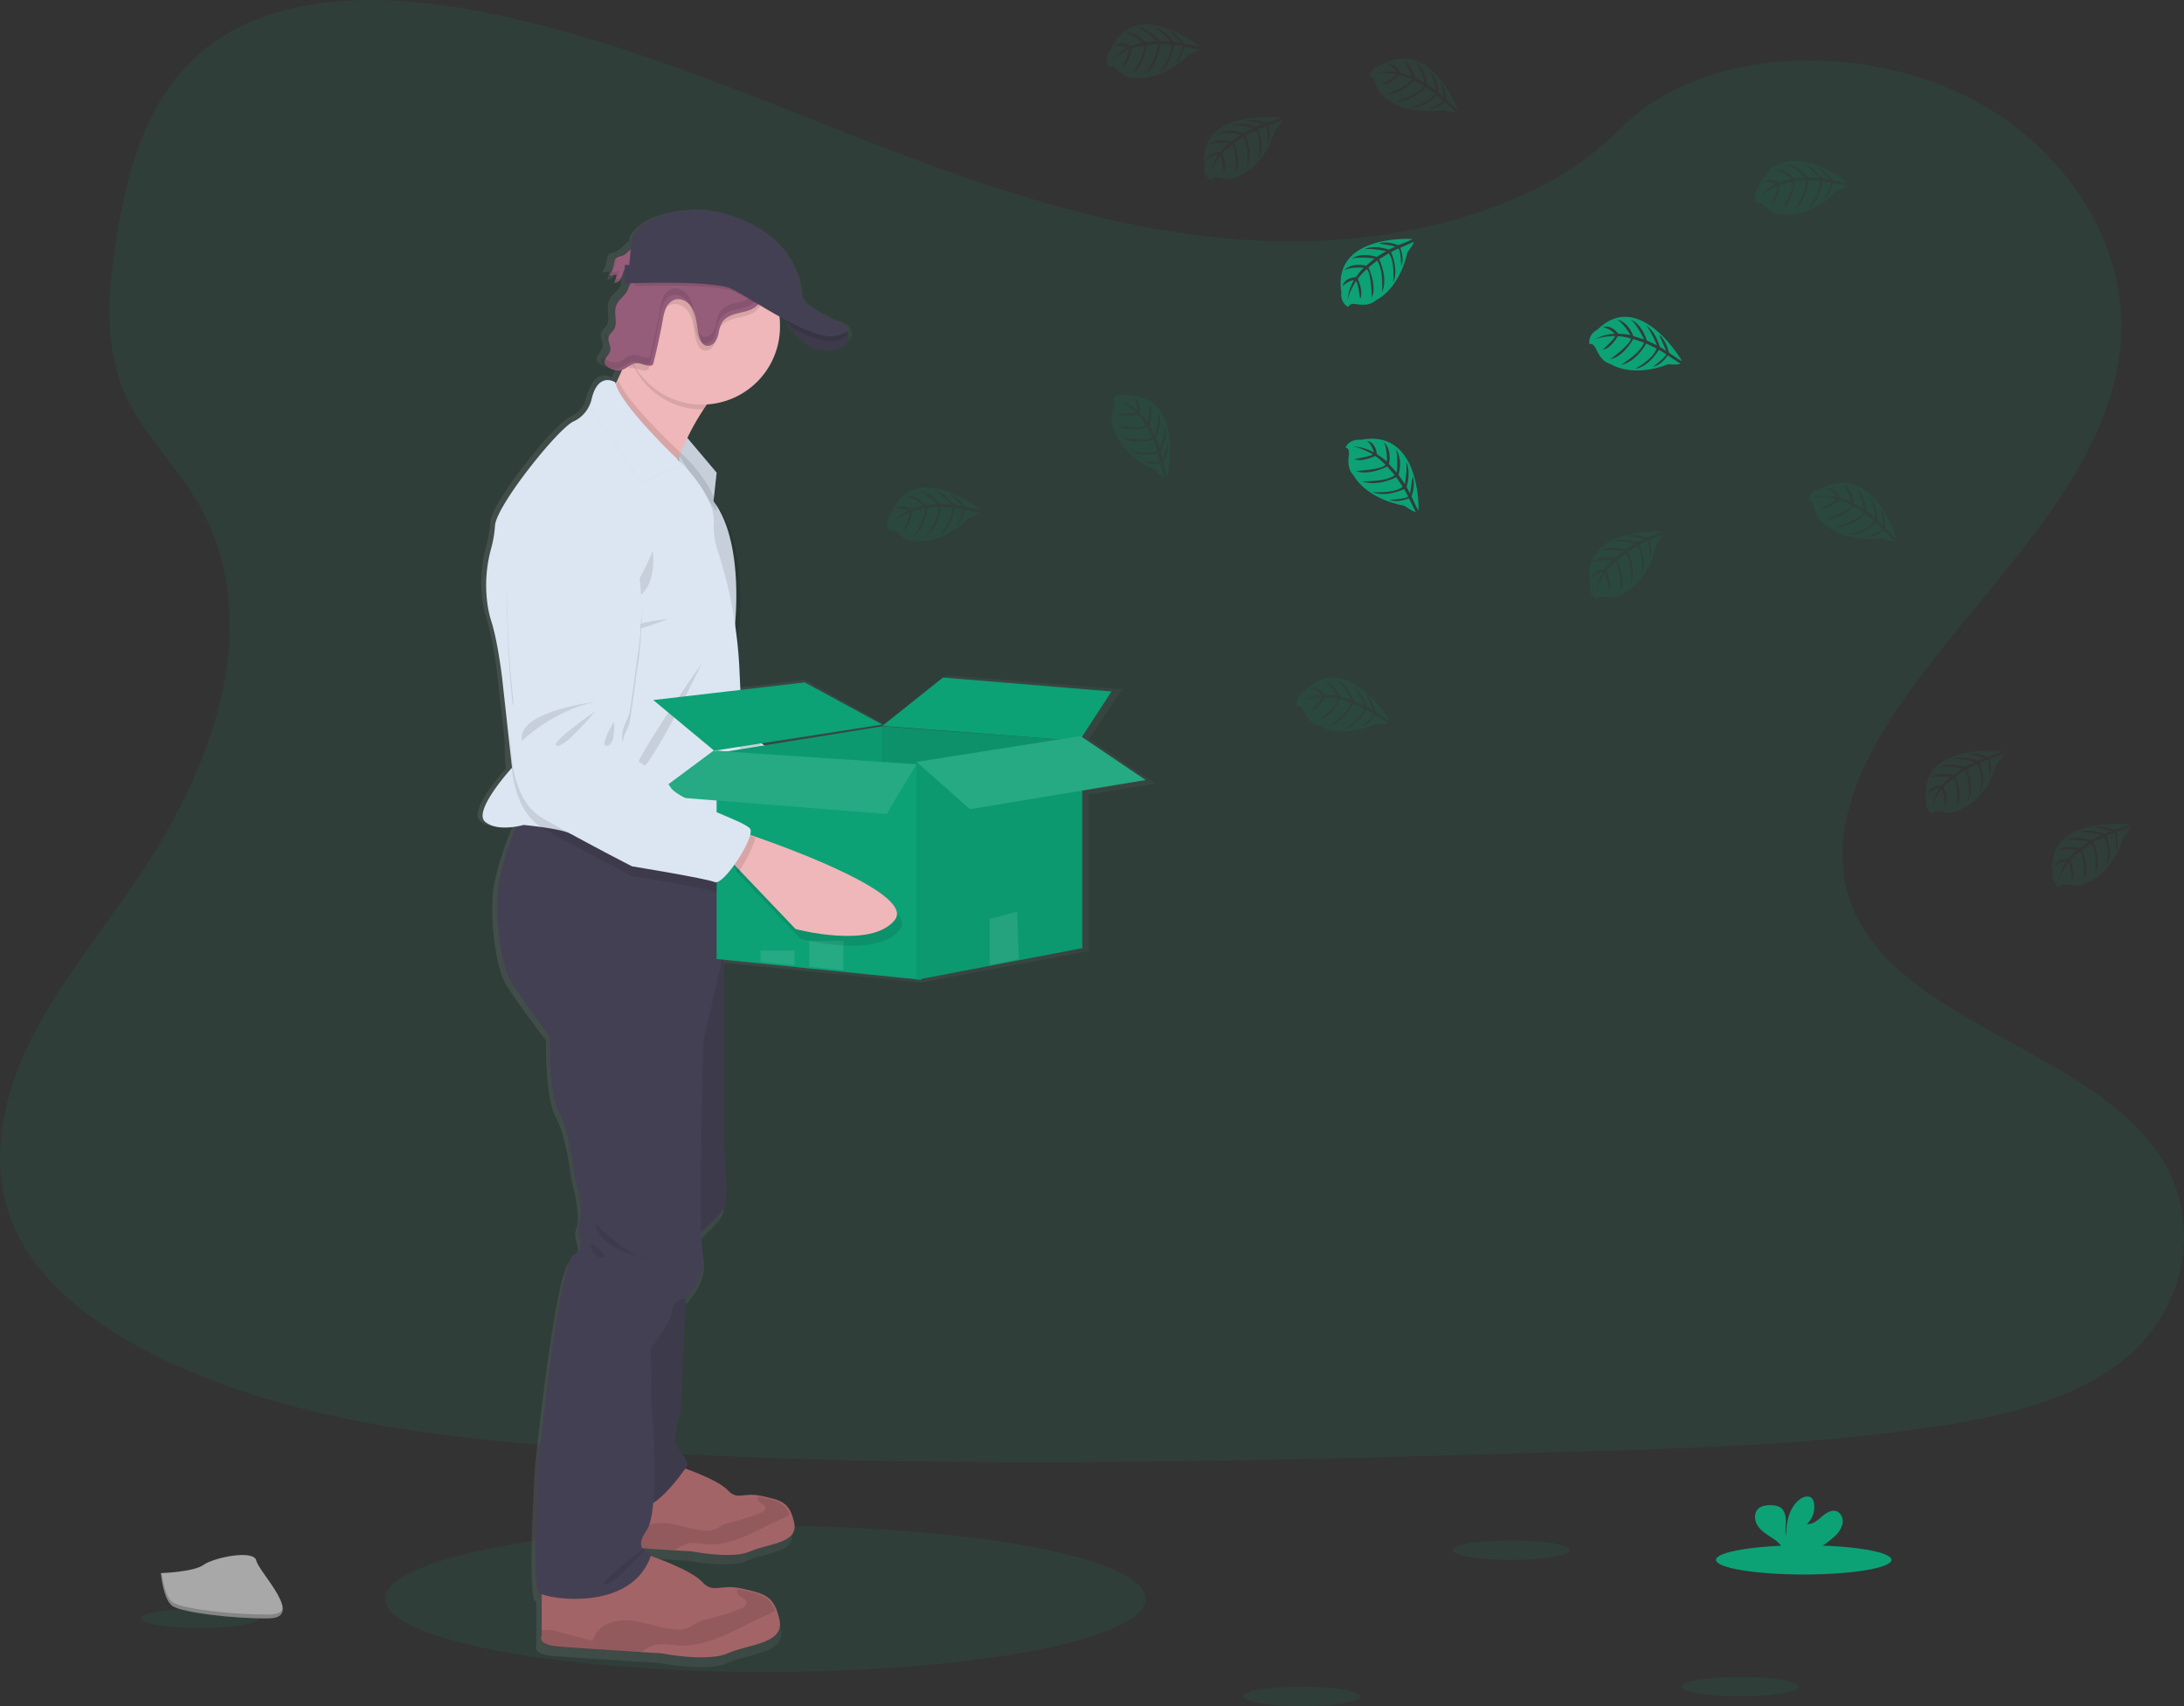 <svg xmlns="http://www.w3.org/2000/svg" width="448" height="350" viewBox="0 0 448 350">
    <rect x="0" y="0" width="448" height="350" fill="#333333" stroke="none"/>
    <defs>
        <linearGradient id="a" x1=".042%" y1="50.012%" y2="50.012%">
            <stop offset="0%" stop-color="gray" stop-opacity=".25"/>
            <stop offset="54%" stop-color="gray" stop-opacity=".12"/>
            <stop offset="100%" stop-color="gray" stop-opacity=".1"/>
        </linearGradient>
    </defs>
    <g fill="none" fill-rule="evenodd">
        <ellipse cx="157" cy="328" fill="#0DA176" opacity=".1" rx="78" ry="15"/>
        <path fill="#0DA176" d="M260.292 49.457c-28.72-.995-56.074-10.274-82.194-20.423-26.12-10.149-51.992-21.39-80.024-26.767-18.03-3.458-38.652-3.951-53.176 5.71C30.914 17.3 26.397 33.35 23.97 48.254c-1.829 11.214-2.903 23.02 2.103 33.52 3.48 7.29 9.647 13.416 13.916 20.4 14.853 24.294 4.354 54.253-11.737 77.975-7.544 11.126-16.308 21.754-22.135 33.586-5.827 11.832-8.52 25.435-3.422 37.538 5.05 11.987 17.09 20.973 30.132 27.3 26.488 12.853 57.69 16.529 88.136 18.615 67.377 4.609 135.109 2.615 202.663.613 25.002-.737 50.11-1.487 74.704-5.354 13.659-2.149 27.757-5.559 37.675-13.79 12.585-10.447 15.705-28.134 7.27-41.232-14.148-21.976-53.253-27.432-63.153-51.012-5.44-12.982.146-27.437 8.059-39.473 16.97-25.826 45.41-48.482 46.906-77.997 1.03-20.272-12.643-40.575-33.784-50.169-22.157-10.056-52.888-8.79-69.228 7.854-16.84 17.12-46.422 23.712-71.783 22.829z" opacity=".1"/>
        <path fill="url(#a)" fill-rule="nonzero" d="M237 160.758l-13.635-9.155 6.878-10.196-36.012-2.86-12.94 9.966-16.2-9.044-13.51 1.619-.16-3.547a99.697 99.697 0 0 0-1.117-11.039c.058-1.108.098-2.38.094-3.764 0-5.83-.793-13.556-4.274-18.708l.802-7.173-6.5-7.647a48.887 48.887 0 0 1 3.562-5.967c.222-.32.445-.63.685-.931 8.436-.607 15.09-7.514 15.09-15.96 0-.39 0-.78-.044-1.166 0-.155-.031-.314-.049-.47.824.444 1.656.887 2.488 1.33.156.222.334.444.53.705l.04.049.25.306.08.093c.089.106.182.208.276.315l.062.07c.236.262.485.528.752.79a.8.8 0 0 1 .09.084l.333.31.094.085c.284.252.587.496.89.727l.098.07.383.262.124.08c.147.089.299.182.445.266l.054.03c.173.094.351.183.53.267l.089.035c.15.065.3.127.445.187l.138.048c.155.054.307.102.467.147l.098.026c.196.049.392.089.592.12h.022c.189.03.38.05.57.058h.13c.17.008.34.008.511 0h.111c.214-.013.426-.038.637-.076a7.043 7.043 0 0 0 2.804-1.002c.217-.144.41-.322.57-.527.89-1.162-.089-2.434-.089-2.434-.347-.825-2.6-1.405-2.6-1.405s-7.122-2.962-7.122-5.32c0-2.359-1.78-14.594-20.16-17.392 0 0-11.957-.67-15.318 5.706l-.07.745c-.989.616-1.808 1.853-2.783 2.216-.421.09-.827.24-1.206.443v-.084a1.144 1.144 0 0 0-.272.35c-.21.415-.335.867-.37 1.33-.1.566-.297 1.11-.582 1.61-.08.142-.17.278-.267.408l-.076.12a3.261 3.261 0 0 0 1.513-.245 7.48 7.48 0 0 1-.445 1.774c.578.018 1.114-.3 1.371-.816v-.035l.058-.08c.112-.206.204-.42.276-.643l-.049.053c.09-.288.17-.58.267-.864.045-.16.119-.31.218-.444a1.08 1.08 0 0 1 .922-.306l-.183 3.844h.08c-.107.28-.238.55-.391.807-.632 1.02-1.78 1.716-2.204 2.833a4.151 4.151 0 0 0-.205 1.675c0 .333.04.67.067 1.002v-.026c.063.886.08 1.729-.4 2.442-.33.488-.86.856-1.042 1.41a1.37 1.37 0 0 0-.067.479c.036.486.138.965.303 1.423a.062.062 0 0 0 0-.027c.11.338.137.697.076 1.047-.2.886-1.282 1.627-1.229 2.473a.95.95 0 0 0 .049.329 1.8 1.8 0 0 0 1.006.886 3.93 3.93 0 0 0 2.261.497c.295-.053.58-.15.846-.288a57.449 57.449 0 0 1-1.113 2.407s-2.75-1.831-4.313 1.902a8.26 8.26 0 0 0-.966 2.5 5.932 5.932 0 0 1-.33 1.028 6.637 6.637 0 0 1-2.973 2.66c-3.187 1.455-16.06 17.445-16.288 21.586a24.067 24.067 0 0 1-.819 4.779 28.327 28.327 0 0 0-.766 11.3c.16 1.222.423 2.427.788 3.604 1.367 4.137 2.28 11.855 2.28 11.855l1.477 13.397c-.054 1.85.026 3.7.24 5.537-1.508 1.716-7.567 8.867-5.252 10.813 1.78 1.534 4.897 1.28 6.646.966-1.473 3.631-3.793 9.944-4.1 14.28-.445 6.414.761 14.913 2.671 18.176 1.91 3.263 8.275 11.633 8.275 11.633s-.298 11.482 1.977 15.653c2.274 4.172 3.191 12.826 3.191 12.826s2.124 7.306 1.06 9.992c-1.064 2.687 1.972 4.921-1.215 6.708-3.188 1.786-7.265 42.053-7.265 42.053s-1.643 26.391 0 27.735c.088.063.182.118.28.164v8.866s-1.14 1.862 3.495 2.239c3.174.252 12.17.824 17.507 1.157l4.135.257s9.794 1.942 14.12 0c4.327-1.942 11.997-1.897 10.857-7.027a14.549 14.549 0 0 0-.605-2.052c-1.25-3.183-3.374-3.547-7.287-4.433a18.43 18.43 0 0 0-.645-.129c-4.123-.714-5.476 1.197-7.786-1.29-2.008-2.15-8.4-4.557-10.577-5.32.054-.16.12-.315.174-.479a3.264 3.264 0 0 1-1.651-.802l5.898.372 3.512.217s8.324 1.654 12.019 0c3.694-1.653 10.193-1.609 9.223-5.967a12.467 12.467 0 0 0-.512-1.746c-1.064-2.705-2.871-3.002-6.196-3.75-.192-.04-.37-.08-.548-.112-3.503-.607-4.652 1.015-6.615-1.095-1.682-1.8-6.993-3.817-8.902-4.504 0-.984-1.336-2.385-2.177-3.79-.988-1.64.837-7.382.837-7.382l1.041-23.82a4.635 4.635 0 0 1 1.247-.354s4.71-4.478 3.645-9.248c-.216-1.442-.33-2.899-.338-4.358 1.55-1.432 3.681-3.546 4.287-4.85.988-2.123 0-12.413 0-12.413v-39.344l7.879.793 7.149.732 2.177.221 7.148.718 16.43 1.654 14.806-2.793 6.406-1.206 13.171-2.482V163L237 160.758zM128.56 54.4l-.918-.097c.303.013.623.07.917.097z"/>
        <path fill="#EFB7B9" d="M205.618 181.114c-4.464 6.365-20.51 2.994-20.51 2.994l-12.434-11.596-1.674-1.57 2.807-5.942s.893.245 2.424.68c8.039 2.327 33.154 10.084 29.387 15.434z"/>
        <path fill="#000" d="M176 165.725c-.526 2.027-1.966 5.063-3.397 7.275L171 171.328l2.688-6.328s.863.26 2.312.725z" opacity=".1"/>
        <path fill="#DCE6F2" d="M133.946 98.186s-11.49 5.047-10.926 17.44a202.42 202.42 0 0 0 2.631 23.821s-2.349 18.65 7.432 23.457a519.681 519.681 0 0 0 18.832 8.76s15.302 1.63 17.204 2.304c1.901.674 7.843-9.624 6.747-11.228-1.096-1.604-15.14-4.967-16.93-7.643-1.79-2.676-5.93-4.329-5.93-4.329s-4.272-2.561-4.563-4.874c-.29-2.313.837-4.037 1.123-5.051.287-1.015 1.011-10.812 1.011-10.812s4.824-34.871-16.63-31.845z"/>
        <path fill="#000" d="M141 140s-16.487 2.59-14.891 8c0 0 5.985-5.84 14.891-8zM141 142s-8.437 7.598-6.786 7.987c1.65.39 6.786-7.987 6.786-7.987zM145.866 144s-3.19 5.344-1.229 4.982c1.96-.362 1.23-4.982 1.23-4.982z" opacity=".1"/>
        <path fill="#000" d="M177.346 165.799l-.951-.27c.271-.884.347-1.6.124-1.932-1.089-1.6-15.031-4.952-16.805-7.626-1.773-2.675-5.889-4.32-5.889-4.32s-4.244-2.555-4.533-4.863c-.29-2.308.83-4.028 1.115-5.04.285-1.013 1.005-10.792 1.005-10.792s4.778-34.79-16.534-31.77c0 0-11.414 5.04-10.858 17.406a202.27 202.27 0 0 0 2.618 23.768s-2.334 18.608 7.382 23.405a515.152 515.152 0 0 0 18.707 8.74s15.197 1.623 17.09 2.3c.716.256 2.009-1.066 3.276-2.883l.72.667 12.382 11.522s15.979 3.355 20.423-2.971c3.756-5.323-21.25-13.034-29.272-15.341z" opacity=".1"/>
        <path fill="#965D7B" d="M127.65 52.481c-.431.083-.844.24-1.22.462-.44.358-.44.97-.55 1.506-.129.744-.43 1.45-.88 2.062.5.036 1.003-.045 1.466-.237a7.276 7.276 0 0 1-.44 1.726 1.43 1.43 0 0 0 1.32-.79c.233-.486.417-.993.55-1.514.042-.156.113-.303.212-.432.404-.47 1.157-.259 1.782-.198a2.948 2.948 0 0 0 2.676-1.26c.665-.988.705-3.516-.88-3.784-1.655-.267-2.685 1.968-4.036 2.46z"/>
        <g fill="#000" opacity=".1">
            <path d="M126.377 53.712c.038-.204.063-.416.11-.62-.4.346-.422.933-.527 1.454-.053.3-.136.595-.248.879a4.745 4.745 0 0 0 .665-1.712zM126.512 57.154a6.87 6.87 0 0 0 .42-1.667 3.043 3.043 0 0 1-1.334.23 4.808 4.808 0 0 1-.484.833c.477.037.956-.04 1.398-.225a6.87 6.87 0 0 1-.421 1.667 1.37 1.37 0 0 0 1.263-.763c.105-.19.19-.389.252-.596a1.268 1.268 0 0 1-1.094.521zM130.208 54.32c-.597-.058-1.322-.262-1.71.192-.091.126-.16.267-.201.417-.038.108-.072.221-.101.333.4-.312 1.048-.145 1.591-.091a2.823 2.823 0 0 0 2.56-1.217c.128-.202.223-.423.282-.654a2.818 2.818 0 0 1-2.42 1.02z"/>
        </g>
        <path fill="#DCE6F2" d="M140.279 89L147 96.963l-.877 8.037L138 92.474z"/>
        <path fill="#000" d="M147 96.963l-.825 7.56-.053.477-7.333-11.306-.789-1.22.23-.352L140.274 89l.455.538z" opacity=".1"/>
        <path fill="#EFB7B9" d="M150.839 78.03c-2.274.66-4.447 2.928-6.337 5.682a48.651 48.651 0 0 0-3.42 5.954 75.49 75.49 0 0 0-1.622 3.522l-.317.75c-.767 1.834-1.194 3.062-1.194 3.062s-17.408-13.257-14.654-14.15c.926-.299 2.142-2.307 3.345-4.838l.15-.322c.763-1.624 1.512-3.437 2.177-5.142A154.542 154.542 0 0 0 131.338 66s26.442 10.02 19.5 12.03z"/>
        <path fill="#444053" d="M161 66s4.004 6.846 9.383 5.913c5.379-.934 3.166-3.677 3.166-3.677L161 66z"/>
        <path fill="#A36468" d="M153.847 318.273c-3.613 1.636-11.782 0-11.782 0l-3.443-.213c-4.472-.284-11.957-.763-14.604-.976-3.863-.315-2.915-1.885-2.915-1.885v-9.488L139.847 301s7.41 2.515 9.44 4.71c1.927 2.094 3.053.484 6.492 1.087.17.031.349.067.537.111 3.264.741 5.035 1.034 6.08 3.717.211.564.38 1.142.506 1.73.966 4.32-5.446 4.29-9.055 5.918z"/>
        <path fill="#000" d="M162 310.739c-.665.407-1.365.757-2.09 1.048-2.436 1.088-4.752 2.413-7.215 3.44-2.462 1.027-5.115 1.76-7.78 1.564-1.396-.1-2.822-.433-4.155-.043-.824.311-1.6.733-2.307 1.252-4.429-.277-11.842-.745-14.464-.953-3.826-.308-2.887-1.841-2.887-1.841v-1.084c.137 0 .292-.039.47-.052a8.533 8.533 0 0 1 2.7.395c1.923.511 3.836 1.014 5.758 1.516a4.467 4.467 0 0 1 2.214-2.764 7.188 7.188 0 0 1 3.57-.801c2.98.039 5.801 1.42 8.777 1.56a4.931 4.931 0 0 0 2.431-.4c.408-.199.767-.489 1.165-.71a8.633 8.633 0 0 1 2.006-.663 44.885 44.885 0 0 0 5.735-1.81c.532-.204 1.152-.573 1.081-1.127-.093-.737-1.275-.823-1.585-1.5a.85.85 0 0 1 .035-.766c.168.03.345.065.531.108 3.22.724 4.974 1.01 6.01 3.63z" opacity=".1"/>
        <path fill="#A36468" d="M149.316 339.152c-4.212 1.908-13.744 0-13.744 0l-4.012-.233c-5.197-.33-13.949-.88-17.039-1.139-4.509-.37-3.4-2.199-3.4-2.199v-11.085L132.99 319s8.646 2.933 11.014 5.496c2.248 2.44 3.547.563 7.577 1.267.2.035.408.079.625.127 3.809.88 5.875 1.21 7.094 4.34.247.657.444 1.332.59 2.018 1.1 5.04-6.363 5-10.575 6.904z"/>
        <path fill="#000" d="M159 330.4c-.779.48-1.597.895-2.446 1.24-2.851 1.284-5.566 2.851-8.448 4.065-2.882 1.215-5.989 2.076-9.113 1.85-1.63-.117-3.3-.522-4.848-.052-.969.373-1.88.876-2.71 1.497-5.165-.326-13.864-.87-16.935-1.127-4.482-.366-3.38-2.176-3.38-2.176v-1.28c.182-.03.366-.05.55-.06a9.78 9.78 0 0 1 3.165.465l6.738 1.793a5.278 5.278 0 0 1 2.613-3.268 8.308 8.308 0 0 1 4.182-.95c3.49.049 6.791 1.68 10.277 1.846a5.753 5.753 0 0 0 2.838-.466c.48-.239.881-.583 1.366-.84a9.668 9.668 0 0 1 2.349-.783 53.219 53.219 0 0 0 6.68-2.141c.622-.244 1.349-.68 1.265-1.332-.11-.87-1.494-.975-1.86-1.776a1.037 1.037 0 0 1 .045-.905c.198.035.405.078.621.126 3.786.836 5.84 1.175 7.051 4.274z" opacity=".1"/>
        <path fill="#444053" d="M140.871 262l-1.211 27.468s-1.816 5.609-.83 7.213c.984 1.605 2.645 3.205 2.041 4.154-.603.948-7.864 11.205-10.21 7.27C128.314 304.17 126 287.12 126 287.12l2.165-21.059L140.87 262zM145.056 193l3.49 4.379v38.083s1.021 10.152 0 12.248c-1.02 2.097-6.195 6.29-6.195 6.29L138 233.034l.94-22.18L145.057 193z"/>
        <path fill="#000" d="M140.871 262l-1.211 27.468s-1.816 5.609-.83 7.213c.984 1.605 2.645 3.205 2.041 4.154-.603.948-7.864 11.205-10.21 7.27C128.314 304.17 126 287.12 126 287.12l2.165-21.059L140.87 262zM145.056 193l3.49 4.379v38.083s1.021 10.152 0 12.248c-1.02 2.097-6.195 6.29-6.195 6.29L138 233.034l.94-22.18L145.057 193z" opacity=".1"/>
        <path fill="#444053" d="M148 176.657v20.723l-3.7 16.132s-1.187 38.928-.151 43.662c1.035 4.733-3.554 9.178-3.554 9.178s-2.666.298-2.666 2.367-4.442 7.992-4.442 7.992l.147 11.545s1.928 21.612-1.035 25.755c-2.964 4.142 1.035 4.737 1.035 4.737-3.7 12.136-21.47 9.325-23.074 7.993-1.603-1.332 0-27.53 0-27.53s3.972-39.963 7.081-41.74c3.11-1.776.151-3.996 1.186-6.66s-1.035-9.915-1.035-9.915-.888-8.588-3.11-12.731c-2.22-4.143-1.927-15.541-1.927-15.541s-6.22-8.29-8.068-11.545c-1.848-3.255-3.038-11.692-2.594-18.06.302-4.302 2.563-10.567 3.998-14.173a87.435 87.435 0 0 1 1.186-2.846l.422.111 24.264 6.35L148 176.657z"/>
        <path fill="#000" d="M150.84 78.235c-2.27.67-4.439 2.971-6.326 5.765h-.493c-5.631.004-10.835-3.093-13.64-8.12A16.172 16.172 0 0 1 129 72.644 158.45 158.45 0 0 0 131.367 66s26.404 10.198 19.474 12.235z" opacity=".1"/>
        <path fill="#EFB7B9" d="M160 66.993a15.981 15.981 0 0 1-10.463 15.019 16.012 16.012 0 0 1-17.722-4.637 15.965 15.965 0 0 1-1.747-18.214 15.614 15.614 0 0 1 1.692-2.44 16.186 16.186 0 0 1 3.678-3.228 16.017 16.017 0 0 1 15.772-.789 15.98 15.98 0 0 1 8.768 13.118c.009.393.022.782.022 1.17z"/>
        <path fill="#000" d="M147 104.524l-.054.476-7.477-11.243a56.245 56.245 0 0 0-1.218 2.967s-17.76-12.86-14.95-13.725c.945-.29 2.186-2.236 3.413-4.688l.153-.311c1.304 3.736 8.88 11.204 12.031 14.196.364.346.666.632.9.84l.48.431.252.243c1.147 1.137 5.984 6.153 6.47 10.814z" opacity=".1"/>
        <path fill="#DCE6F2" d="M152 144.417l-.819 25.96-.144 4.623s-9.702-.886-18.755-1.862c-7.29-.784-14.16-1.63-15.218-2.127-1.35-.625-4.244-1.108-6.525-1.414-1.764-.235-3.15-.359-3.15-.359s-.517.15-1.314.293c-1.737.31-4.788.563-6.565-.958-2.272-1.946 3.699-9.015 5.188-10.713l.329-.367-.563-5.12-1.462-13.274s-.9-7.646-2.25-11.746a21.384 21.384 0 0 1-.779-3.568 28.164 28.164 0 0 1 .756-11.195c.428-1.55.7-3.137.81-4.739.225-4.1 12.937-19.945 16.087-21.385a6.629 6.629 0 0 0 3.222-3.165c.22-.438.384-.9.49-1.378 1.35-5.762 4.766-3.475 4.766-3.475.823 4.507 13.571 16.44 13.571 16.44l.252.247c1.265 1.277 6.898 7.27 6.498 12.384-.08 1.904.208 3.805.85 5.602a93.458 93.458 0 0 1 4.433 24.821l.292 6.475z"/>
        <path fill="#000" d="M133.902 113s-3.146 7.894-5.505 9.171c-2.36 1.277 6.629 2.693 5.505-9.171zM137 127s-7 .705-7 1.763c0 1.057 7-1.763 7-1.763zM144 136s-10.662 22.31-13.642 22.986C127.378 159.662 144 136 144 136zM140 95.266L131.39 99 121 83.342c.218-.442.382-.908.488-1.39 1.343-5.805 4.741-3.5 4.741-3.5.82 4.541 13.502 16.564 13.502 16.564l.269.25z" opacity=".1"/>
        <path fill="#DCE6F2" d="M140 95.266L131.39 99 121 83.342c.218-.442.382-.908.488-1.39 1.343-5.805 4.741-3.5 4.741-3.5.82 4.541 13.502 16.564 13.502 16.564l.269.25z"/>
        <path fill="#000" d="M150.858 174.93s-9.599-.89-18.556-1.87l16.071 4.205v4.895c-.703.636-1.313.965-1.71.796-1.851-.779-16.965-3.226-16.965-3.226s-8.78-4.45-18.253-9.788a7.315 7.315 0 0 1-.668-.419 10.521 10.521 0 0 1-2.805-2.807c-1.75-2.532-2.604-5.784-2.974-8.974a38.785 38.785 0 0 1-.231-5.509 45.14 45.14 0 0 1 .57-6.224A204.589 204.589 0 0 1 104 121.982c.111-12.458 11.798-16.907 11.798-16.907 21.48-1.891 14.82 32.814 14.82 32.814s-1.242 9.788-1.58 10.79c-.339 1-1.554 2.669-1.39 5.005.165 2.336 4.27 5.13 4.27 5.13s4.007 1.877 5.658 4.658c1.202 2.051 9.011 4.832 13.423 6.817l-.142 4.64zM158 57.992a4.8 4.8 0 0 1-.456 2.095 12.762 12.762 0 0 1-.812 1.561 7.25 7.25 0 0 1-1.997 2.385c-1.054.723-2.385.925-3.648 1.219-1.263.293-2.577.762-3.297 1.797a6.126 6.126 0 0 0-.77 2.148 4.529 4.529 0 0 1-.913 2.078 1.84 1.84 0 0 1-2.134.491 2.087 2.087 0 0 1-.825-1.021c-.52-1.127-.652-2.377-.862-3.59-.21-1.215-.506-2.465-1.282-3.442-.775-.978-2.147-1.622-3.365-1.24a3.188 3.188 0 0 0-1.824 1.7 9.456 9.456 0 0 0-.689 2.42 133.654 133.654 0 0 1-2.001 8.873.8.8 0 0 1-.15.333.67.67 0 0 1-.457.184c-1.021.132-2.002-.557-3.032-.482a1.807 1.807 0 0 0-.315.048c-3.413-5.702-2.755-12.848 1.646-17.886l.082-.022a4.947 4.947 0 0 0 1.824-1.105 18.737 18.737 0 0 0 1.824-2.03l.365-.438a20.478 20.478 0 0 1 3.557-3.248c.359-.283.77-.497 1.213-.631.379-.071.767-.083 1.15-.036 1.574.182 3.162.24 4.746.171a31.642 31.642 0 0 1 3.333-.324c2.887.079 5.35 2.039 7.173 4.187.98 1.1 1.856 2.367 1.916 3.805z" opacity=".1"/>
        <path fill="#965D7B" d="M128.536 59.903c-.611 1-1.715 1.681-2.128 2.78-.607 1.593.418 3.578-.523 5-.312.48-.827.835-1.002 1.384-.3.926.518 1.914.307 2.867-.21.953-1.468 1.756-1.134 2.687.198.406.544.72.967.878a3.784 3.784 0 0 0 2.198.488c1.2-.198 2.093-1.375 3.31-1.462.99-.07 1.934.614 2.92.487a.66.66 0 0 0 .439-.189.76.76 0 0 0 .145-.334 143.668 143.668 0 0 0 1.934-8.887 9.564 9.564 0 0 1 .66-2.424 3.15 3.15 0 0 1 1.758-1.703c1.173-.378 2.492.263 3.244 1.242.752.98 1.037 2.23 1.24 3.447.202 1.216.33 2.468.826 3.596a2.1 2.1 0 0 0 .8 1.028c.66.382 1.547.079 2.053-.492.463-.61.765-1.328.88-2.086a6.266 6.266 0 0 1 .742-2.147c.695-1.036 1.965-1.506 3.178-1.8 1.213-.294 2.493-.5 3.517-1.225a7.229 7.229 0 0 0 1.925-2.384c.65-1.133 1.258-2.363 1.205-3.667-.057-1.423-.901-2.692-1.803-3.798-1.758-2.152-4.136-4.114-6.919-4.189-1.076.045-2.15.153-3.213.325-1.528.069-3.058.01-4.576-.176a3.6 3.6 0 0 0-1.108.04c-.427.13-.823.345-1.165.632a20.049 20.049 0 0 0-3.433 3.25 25.172 25.172 0 0 1-2.119 2.458 4.77 4.77 0 0 1-1.758 1.111c-.44.123-.88.035-1.297.171-1.297.409-1.468 2.1-2.07 3.092z"/>
        <path fill="#000" d="M170.385 71.912c-3.513.61-6.425-2.076-8.037-4.036A16.268 16.268 0 0 1 161 66l12.06 2.15.487.088s2.218 2.744-3.162 3.674z" opacity=".1"/>
        <g fill="#000" opacity=".1">
            <path d="M124.546 70.13a3.908 3.908 0 0 0-.257-1.754c0 .046-.04.091-.053.137-.19.612.067 1.246.23 1.88a1.4 1.4 0 0 0 .08-.264zM125.6 62.656c-.045.631-.033 1.265.036 1.894a10.48 10.48 0 0 0-.035-1.894zM156.37 58.387a7.45 7.45 0 0 1-1.94 2.484c-1.024.753-2.314.963-3.545 1.269-1.232.306-2.503.794-3.203 1.872a6.713 6.713 0 0 0-.75 2.237 4.858 4.858 0 0 1-.885 2.168c-.51.594-1.405.913-2.07.511a2.174 2.174 0 0 1-.805-1.068c-.501-1.173-.634-2.47-.833-3.739-.2-1.269-.497-2.565-1.25-3.583-.753-1.018-2.086-1.69-3.27-1.292-.799.318-1.438.958-1.772 1.771a10.191 10.191 0 0 0-.664 2.52 149.014 149.014 0 0 1-1.95 9.24.802.802 0 0 1-.146.347.655.655 0 0 1-.443.196c-.992.133-1.945-.58-2.941-.507-1.228.092-2.127 1.315-3.337 1.516a3.654 3.654 0 0 1-2.215-.507 2.373 2.373 0 0 1-.81-.593c-.21.31-.27.702-.164 1.064.195.425.545.753.974.913.67.4 1.444.578 2.215.506 1.21-.2 2.11-1.424 3.337-1.515.996-.073 1.949.639 2.941.506a.655.655 0 0 0 .443-.196.802.802 0 0 0 .147-.347 148.639 148.639 0 0 0 1.949-9.24c.113-.866.336-1.714.664-2.52a3.209 3.209 0 0 1 1.773-1.771c1.183-.397 2.512.274 3.27 1.292.757 1.018 1.045 2.319 1.249 3.584.203 1.264.332 2.565.833 3.738.152.436.434.81.806 1.069.664.397 1.56.082 2.069-.512.466-.635.77-1.38.886-2.168.116-.786.37-1.544.749-2.237.7-1.077 1.98-1.561 3.203-1.872 1.223-.31 2.512-.516 3.544-1.269a7.45 7.45 0 0 0 1.94-2.483c.656-1.174 1.268-2.452 1.215-3.808a5.047 5.047 0 0 0-.054-.52 9.127 9.127 0 0 1-1.16 2.944z"/>
        </g>
        <path fill="#000" d="M158.002 58.732A14.265 14.265 0 0 1 160 65c-4-2.11-7.764-4.428-9.663-5.234-3.31-1.405-15.685-1.194-20.337-1.063a14.757 14.757 0 0 1 1.697-2.305 15.989 15.989 0 0 1 3.705-3.047c3.727-2.224 8.262-2.907 12.541-1.89 4.28 1.016 7.925 3.642 10.081 7.263l-.022.008zM171.822 69.81c-2.18.712-5.74-.664-9.43-2.636A18.964 18.964 0 0 1 161 65l12.45 2.491c.825.597 1.033 1.448-1.628 2.319z" opacity=".1"/>
        <path fill="#444053" d="M144.634 43.02s-11.731-.673-15.03 5.722l-.531 5.667-.894-.099-.179 3.855s17.93-.785 22.01 1.064c4.081 1.848 16.76 11.164 21.842 9.593 5.081-1.57-.447-3.028-.447-3.028s-6.994-2.976-6.994-5.309-1.734-14.66-19.777-17.465z"/>
        <path fill="#000" d="M122 251s7.677 7.549 11 6.968c0 0-9.396-.813-11-6.968zM121 255s.694 3.301 2.545 2.978C125.396 257.654 121 255 121 255zM133 317s-10.582 7.786-8.797 7.996C125.987 325.206 133 317 133 317z" opacity=".1"/>
        <path fill="#0DA176" d="M147 154.5l34-5.5v32l-32.304-1.681z"/>
        <path fill="#000" d="M147 154.5l34-5.5v32l-32.304-1.681z" opacity=".05"/>
        <path fill="#0DA176" d="M181 149l41 3.033-2.269 27.848L181 181z"/>
        <path fill="#000" d="M181 149l41 3.033-2.269 27.848L181 181z" opacity=".1"/>
        <path fill="#0DA176" d="M193.42 139L181 148.92l40.398 3.08L228 141.849zM134 143.609L165.064 140 181 148.642 146.494 154zM189 156.836V201l-16.137-1.64-7.02-.708-2.138-.222-7.015-.713-9.69-.984V154l34.444 2.322z"/>
        <path fill="#0DA176" d="M222 151v43.513l-13.026 2.485-6.335 1.209L188 201v-44.619z"/>
        <path fill="#000" d="M222 151v43.513l-13.026 2.485-6.335 1.209L188 201v-44.619z" opacity=".05"/>
        <path fill="#0DA176" d="M134 163.19l12.365-9.19L188 156.803 181.87 167z"/>
        <path fill="#FFF" d="M134 163.19l12.365-9.19L188 156.803 181.87 167z" opacity=".1"/>
        <path fill="#0DA176" d="M221.652 151L188 156.3l10.953 9.7L235 160.021z"/>
        <path fill="#FFF" d="M221.652 151L188 156.3l10.953 9.7L235 160.021zM209 196.767L203 198v-9.484l5.62-1.516zM173 193v6l-7-.699V193zM163 195v3l-7-.66V195z" opacity=".1"/>
        <path fill="#000" d="M184.562 190.704c-4.734 6.085-20.368 1.88-20.368 1.88l-11.617-12.18-1.577-1.65 3.083-5.754s.88.292 2.351.806c7.787 2.735 32.114 11.777 28.128 16.898z" opacity=".1"/>
        <path fill="#EFB7B9" d="M183.562 188.704c-4.734 6.085-20.368 1.88-20.368 1.88l-11.617-12.18-1.577-1.65 3.083-5.754s.88.292 2.351.806c7.787 2.735 32.114 11.777 28.128 16.898z"/>
        <path fill="#000" d="M155 171.87c-.592 2.009-2.095 4.983-3.55 7.13l-1.45-1.784 2.836-6.216s.815.316 2.164.87z" opacity=".1"/>
        <path fill="#DCE6F2" d="M115.777 103.076s-11.665 4.45-11.776 16.911c-.026 8.03.419 16.055 1.333 24.032 0 0-3.333 18.58 6.11 23.92 9.443 5.341 18.22 9.791 18.22 9.791s15.086 2.448 16.94 3.227c1.852.779 8.291-9.235 7.291-10.903-1-1.67-14.735-5.786-16.366-8.567-1.63-2.782-5.648-4.655-5.648-4.655s-4.097-2.8-4.261-5.136c-.165-2.336 1.044-4.005 1.386-5.007.342-1 1.582-10.792 1.582-10.792s6.63-34.734-14.811-32.82z"/>
        <path fill="#000" d="M122 144s-16.184 1.94-14.93 8c0 0 6.15-6.114 14.93-8zM122 146s-9.536 6.538-7.785 6.98c1.75.444 7.785-6.98 7.785-6.98zM125.958 148s-3.221 5.265-1.4 4.99c1.82-.275 1.4-4.99 1.4-4.99z" opacity=".1"/>
        <path fill="#0DA176" d="M289.67 49.022s-16.434-1.025-14.514 10.911c0 0-.385 2.109 1.462 3.067 0 0 .03-.895 1.687-.587a7.32 7.32 0 0 0 1.786.09 3.641 3.641 0 0 0 2.188-.936s4.624-1.974 6.423-9.8c0 0 1.332-1.71 1.297-2.15l-2.776 1.232s.947 2.073.199 3.796c0 0-.087-3.72-.623-3.635-.108 0-1.44.72-1.44.72s1.63 3.61.398 6.238c0 0 .467-4.45-.909-5.978l-1.955 1.182s1.908 3.73.615 6.775c0 0 .333-4.67-1.025-6.488l-1.774 1.428s1.795 3.68.701 6.206c0 0-.143-5.436-1.086-5.848 0 0-1.548 1.415-1.781 1.997 0 0 1.223 2.687.462 4.079 0 0-.467-3.622-.865-3.64 0 0-1.544 2.4-1.704 4.03a8.926 8.926 0 0 1 1.328-4.272 4.58 4.58 0 0 0-2.361 1.267s.237-1.697 2.742-1.844c0 0 1.297-1.823 1.617-1.934 0 0-2.491-.215-4 .479 0 0 1.327-1.599 4.459-.896l1.73-1.477s-3.279-.448-4.671.049c0 0 1.6-1.415 5.142-.385l1.903-1.178s-2.794-.626-4.46-.398c0 0 1.757-.98 5.018.08l1.362-.63s-2.05-.417-2.647-.484c-.596-.068-.631-.238-.631-.238a6.853 6.853 0 0 1 3.845.448s2.92-1.088 2.859-1.276z"/>
        <path fill="#0DA176" d="M340.708 109.022s-16.477-1.025-14.552 10.911c0 0-.385 2.109 1.466 3.067 0 0 .03-.895 1.695-.587a7.356 7.356 0 0 0 1.791.09 3.652 3.652 0 0 0 2.168-.931s4.64-1.98 6.443-9.805c0 0 1.332-1.706 1.28-2.145l-2.784 1.227s.95 2.073.204 3.796c0 0-.091-3.72-.625-3.635-.108 0-1.448.72-1.448.72s1.639 3.614.403 6.238c0 0 .469-4.45-.915-5.978l-1.938 1.169s1.912 3.73.616 6.774c0 0 .334-4.67-1.028-6.487l-1.773 1.432s1.795 3.676.702 6.201c0 0-.143-5.435-1.088-5.847 0 0-1.552 1.415-1.79 1.997 0 0 1.23 2.686.467 4.079 0 0-.468-3.622-.867-3.64 0 0-1.548 2.4-1.708 4.03a8.937 8.937 0 0 1 1.335-4.272 4.617 4.617 0 0 0-2.371 1.267s.242-1.697 2.753-1.845c0 0 1.28-1.822 1.622-1.934 0 0-2.498-.215-4.011.48 0 0 1.331-1.6 4.466-.874l1.734-1.477s-3.29-.448-4.683.049c0 0 1.605-1.415 5.156-.385l1.908-1.178s-2.806-.622-4.475-.398c0 0 1.765-.98 5.034.08l1.366-.63s-2.055-.417-2.658-.484c-.603-.068-.633-.238-.633-.238a6.9 6.9 0 0 1 3.859.448s2.931-1.097 2.879-1.285zM239.406 97.803s3.848-16.581-8.043-16.64c0 0-1.975-.75-3.22.966 0 0 .85.184.273 1.82a8.07 8.07 0 0 0-.396 1.788 3.892 3.892 0 0 0 .524 2.383s1.112 5.052 8.355 8.217c0 0 1.425 1.645 1.856 1.663l-.704-3.036s-2.172.613-3.711-.447c0 0 3.62.541 3.624 0 0-.111-.44-1.591-.44-1.591s-3.778 1.046-6.109-.657c0 0 4.227 1.234 5.946.094l-.792-2.2s-3.957 1.31-6.666-.528c0 0 4.463 1.136 6.46.063l-1.078-2.048s-3.87 1.199-6.126-.344c0 0 5.278.778 5.85-.107 0 0-1.1-1.82-1.623-2.16 0 0-2.797.796-4.029-.218 0 0 3.584.138 3.668-.246 0 0-2.054-1.98-3.62-2.428a8.573 8.573 0 0 1 3.91 2.083 4.88 4.88 0 0 0-.818-2.624s1.601.537 1.32 3.13c0 0 1.539 1.609 1.587 1.976 0 0 .638-2.5.229-4.158 0 0 1.32 1.627.075 4.69l1.125 2.034s1.02-3.264.761-4.766c0 0 1.095 1.869-.519 5.302l.814 2.142s1.086-2.745 1.156-4.47c0 0 .647 1.957-.95 5.1l.379 1.493s.756-2.016.923-2.615c.167-.6.339-.604.339-.604a7.413 7.413 0 0 1-1.095 3.845s.576 3.12.765 3.098zM201 104.452s-13.413-10.58-18.207.88c0 0-1.464 1.599-.414 3.513 0 0 .501-.746 1.758.491.446.437.938.816 1.468 1.13a3.606 3.606 0 0 0 2.36.464s4.993 1.015 10.74-4.69c0 0 2.053-.695 2.247-1.103l-3.028-.56s-.317 2.35-1.877 3.401c0 0 1.93-3.271 1.428-3.508-.1-.05-1.612-.232-1.612-.232s-.563 4.088-3.024 5.63c0 0 2.8-3.572 2.452-5.704l-2.298-.13s-.391 4.352-3.134 6.224c0 0 2.8-3.842 2.637-6.214l-2.276.194s-.462 4.231-2.751 5.77c0 0 2.808-4.782 2.232-5.69 0 0-2.079.31-2.593.671 0 0-.4 3.03-1.806 3.8 0 0 1.56-3.406 1.244-3.642 0 0-2.606 1.163-3.63 2.488a8.684 8.684 0 0 1 3.436-2.91 4.507 4.507 0 0 0-2.69-.297s1.117-1.325 3.323.024c0 0 2.066-.82 2.417-.719 0 0-2-1.654-3.656-1.941 0 0 1.995-.603 4.258 1.853l2.281-.245s-2.536-2.317-3.99-2.707c0 0 2.122-.282 4.57 2.693l2.25.106s-2.034-2.187-3.568-2.975c0 0 2.017.186 4.214 3.026l1.5.255s-1.517-1.566-1.992-1.974c-.474-.408-.408-.58-.408-.58a7.324 7.324 0 0 1 3.028 2.652s3.054.746 3.111.556zM246 9.455s-13.413-10.587-18.207.88c0 0-1.464 1.6-.414 3.514 0 0 .501-.746 1.758.491.448.435.942.813 1.473 1.127a3.6 3.6 0 0 0 2.36.463s4.992 1.015 10.74-4.695c0 0 2.053-.69 2.242-1.103l-3.028-.552s-.312 2.35-1.877 3.402c0 0 1.934-3.272 1.433-3.509-.101-.05-1.613-.231-1.613-.231s-.58 4.097-3.041 5.631c0 0 2.795-3.573 2.452-5.706l-2.298-.13s-.396 4.353-3.134 6.221c0 0 2.8-3.843 2.637-6.216l-2.272.195s-.466 4.237-2.756 5.775c0 0 2.813-4.783 2.237-5.692 0 0-2.078.31-2.593.672 0 0-.4 3.032-1.806 3.801 0 0 1.56-3.407 1.244-3.648 0 0-2.606 1.168-3.63 2.494a8.644 8.644 0 0 1 3.437-2.91 4.477 4.477 0 0 0-2.694-.297s1.12-1.326 3.326.023c0 0 2.066-.825 2.417-.719 0 0-2-1.654-3.656-1.946 0 0 1.99-.598 4.254 1.854l2.281-.246s-2.531-2.318-3.99-2.712c0 0 2.122-.278 4.575 2.698l2.25.102s-2.035-2.188-3.573-2.971c0 0 2.021.185 4.219 3.027l1.494.255s-1.52-1.549-1.995-1.947c-.475-.399-.409-.575-.409-.575a7.311 7.311 0 0 1 3.028 2.651s3.054.705 3.129.529zM299 22.476s-5.452-14.997-15.734-9.104c0 0-2.1.415-2.266 2.372 0 0 .827-.283 1.193 1.295a7.13 7.13 0 0 0 .612 1.624 3.74 3.74 0 0 0 1.716 1.616s3.629 3.426 11.565 2.292c0 0 2.096.59 2.48.386l-2.234-2.039s-1.546 1.566-3.432 1.504c0 0 3.41-1.38 3.128-1.824-.058-.087-1.224-1.03-1.224-1.03s-2.708 2.712-5.613 2.534c0 0 4.295-1.138 5.17-2.907l-1.85-1.325s-2.708 2.998-6.028 2.907c0 0 4.469-1.333 5.6-3.177l-2.012-1.076s-2.68 2.878-5.46 2.787c0 0 4.969-2.023 4.982-3.003 0 0-1.908-.884-2.538-.893 0 0-1.993 2.023-3.575 1.84 0 0 3.164-1.682 3.03-2.026 0 0-2.815-.536-4.402-.104a9.34 9.34 0 0 1 4.469-.312 4.745 4.745 0 0 0-2.096-1.66s1.662-.379 2.775 1.797c0 0 2.18.503 2.413.764 0 0-.768-2.288-1.997-3.393 0 0 1.997.628 2.542 3.663l2.047 1.039s-.844-3.078-1.863-4.153c0 0 1.935.93 2.355 4.44l1.832 1.282s-.51-2.707-1.368-4.111c0 0 1.591 1.221 1.877 4.498l1.113.988s-.411-1.968-.58-2.525c-.17-.556-.032-.594-.032-.594a6.491 6.491 0 0 1 1.086 3.58s2.163 2.156 2.319 2.048zM262.69 24.105s-17.013-1.834-15.608 9.853c0 0-.507 2.025 1.347 3.042 0 0 .076-.87 1.796-.478a8.52 8.52 0 0 0 1.849.178 3.94 3.94 0 0 0 2.312-.795s4.897-1.682 7.182-9.18c0 0 1.463-1.586 1.432-2.016l-2.94 1.052s.897 2.055 0 3.69c0 0 .094-3.612-.45-3.556-.112 0-1.53.626-1.53.626s1.508 3.586.099 6.085c0 0 .709-4.294-.642-5.841l-2.088 1.043s1.796 3.716.292 6.602c0 0 .584-4.512-.731-6.342l-1.908 1.304s1.67 3.656.408 6.05c0 0 .13-5.276-.826-5.724 0 0-1.678 1.304-1.952 1.843 0 0 1.135 2.651.278 3.977 0 0-.3-3.534-.696-3.568 0 0-1.723 2.247-1.975 3.833a8.304 8.304 0 0 1 1.598-4.077 4.904 4.904 0 0 0-2.513 1.109s.332-1.63 2.935-1.648c0 0 1.414-1.7 1.796-1.79 0 0-2.572-.335-4.175.26 0 0 1.46-1.486 4.664-.621l1.89-1.343s-3.416-.67-4.862-.235c0 0 1.733-1.304 5.351-.108l2.033-1.048s-2.868-.747-4.605-.613c0 0 1.872-.869 5.198.335l1.445-.543s-2.105-.509-2.724-.604c-.62-.096-.642-.261-.642-.261a7.599 7.599 0 0 1 3.968.626s3.025-.935 2.994-1.117zM410.703 154.105s-17.027-1.836-15.62 9.85c0 0-.508 2.027 1.348 3.045 0 0 .077-.87 1.798-.483.608.131 1.23.191 1.852.178a3.914 3.914 0 0 0 2.315-.796s4.904-1.683 7.17-9.184c0 0 1.465-1.592 1.434-2.018l-2.945 1.048s.9 2.062 0 3.698c0 0 .095-3.62-.45-3.559-.112 0-1.532.622-1.532.622s1.51 3.59.099 6.091c0 0 .71-4.294-.643-5.847l-2.09 1.049s1.798 3.72.297 6.608c0 0 .58-4.516-.738-6.352l-1.91 1.305s1.672 3.66.409 6.052c0 0 .13-5.282-.827-5.725 0 0-1.677 1.305-1.955 1.844 0 0 1.141 2.654.278 3.981 0 0-.3-3.537-.696-3.572 0 0-1.727 2.25-1.978 3.837a8.31 8.31 0 0 1 1.6-4.08 4.87 4.87 0 0 0-2.517 1.11s.332-1.637 2.94-1.654c0 0 1.42-1.701 1.798-1.788 0 0-2.576-.34-4.18.256 0 0 1.46-1.483 4.674-.617l1.888-1.345s-3.38-.617-4.85-.191c0 0 1.735-1.305 5.358-.113l2.036-1.044s-2.872-.749-4.612-.614c0 0 1.875-.87 5.205.335l1.448-.548s-2.108-.509-2.729-.6c-.62-.092-.642-.261-.642-.261a7.585 7.585 0 0 1 3.973.622s3.039-.953 2.994-1.14zM436.72 169.104s-17.046-1.831-15.637 9.85c0 0-.504 2.028 1.35 3.046 0 0 .076-.87 1.8-.479a8.206 8.206 0 0 0 1.85.174 3.972 3.972 0 0 0 2.308-.791s4.905-1.684 7.173-9.19c0 0 1.471-1.587 1.435-2.018l-2.947 1.049s.9 2.062 0 3.698c0 0 .094-3.616-.45-3.56-.113 0-1.535.623-1.535.623s1.512 3.59.1 6.091c0 0 .71-4.294-.644-5.843l-2.093 1.044s1.8 3.72.297 6.609c0 0 .58-4.516-.738-6.348l-1.912 1.305s1.674 3.66.414 6.057c0 0 .126-5.286-.833-5.73 0 0-1.678 1.305-1.957 1.844 0 0 1.143 2.654.279 3.981 0 0-.302-3.537-.698-3.572 0 0-1.728 2.25-1.975 3.838a8.326 8.326 0 0 1 1.597-4.081 4.92 4.92 0 0 0-2.52 1.11s.338-1.637 2.948-1.65c0 0 1.417-1.7 1.8-1.792 0 0-2.579-.335-4.185.26 0 0 1.462-1.487 4.68-.621l1.89-1.345s-3.384-.618-4.856-.191c0 0 1.737-1.305 5.364-.109l2.039-1.048s-2.876-.749-4.617-.614c0 0 1.876-.87 5.21.335l1.45-.544s-2.11-.509-2.727-.604c-.617-.096-.648-.262-.648-.262a7.628 7.628 0 0 1 3.978.627s3.055-.962 3.01-1.149zM379 37.452s-13.413-10.58-18.207.88c0 0-1.464 1.599-.414 3.513 0 0 .501-.746 1.758.491.446.437.938.816 1.468 1.13a3.61 3.61 0 0 0 2.36.464s4.993 1.015 10.745-4.69c0 0 2.048-.695 2.242-1.103l-3.02-.574s-.316 2.35-1.876 3.401c0 0 1.93-3.271 1.428-3.508-.1-.05-1.608-.231-1.608-.231s-.567 4.087-3.028 5.63c0 0 2.8-3.573 2.452-5.705l-2.298-.13s-.392 4.352-3.134 6.224c0 0 2.804-3.841 2.637-6.214l-2.277.195s-.439 4.23-2.75 5.769c0 0 2.812-4.782 2.232-5.69 0 0-2.079.31-2.593.671 0 0-.396 3.031-1.802 3.8 0 0 1.556-3.406 1.24-3.642 0 0-2.607 1.163-3.63 2.488a8.684 8.684 0 0 1 3.436-2.91 4.507 4.507 0 0 0-2.69-.296s1.121-1.326 3.327.023c0 0 2.061-.82 2.413-.719 0 0-2-1.654-3.656-1.941 0 0 1.995-.603 4.258 1.853l2.281-.245s-2.531-2.317-3.99-2.707c0 0 2.122-.282 4.57 2.693l2.255.106s-2.04-2.187-3.573-2.975c0 0 2.021.186 4.214 3.026l1.499.255s-1.516-1.566-1.991-1.974c-.475-.408-.404-.542-.404-.542a7.33 7.33 0 0 1 3.023 2.65s3.046.724 3.103.534zM389 110.458s-4.793-15.94-15.572-10.218c0 0-2.16.318-2.428 2.38 0 0 .856-.256 1.153 1.41a7.46 7.46 0 0 0 .546 1.741c.338.75.924 1.374 1.668 1.776 0 0 3.526 3.742 11.663 2.907 0 0 2.104.705 2.505.513l-2.155-2.237s-1.653 1.576-3.567 1.428c0 0 3.536-1.306 3.262-1.772-.054-.095-1.193-1.135-1.193-1.135s-2.889 2.724-5.841 2.406c0 0 4.433-1 5.408-2.802l-1.823-1.471s-2.906 3.02-6.282 2.785c0 0 4.592-1.206 5.859-3.081l-1.996-1.214s-2.893 2.894-5.699 2.676c0 0 5.162-1.902 5.225-2.924 0 0-1.904-1.01-2.546-1.045 0 0-2.128 2.028-3.745 1.767 0 0 3.307-1.623 3.189-1.989 0 0-2.843-.683-4.478-.304a9.29 9.29 0 0 1 4.555-.127 4.807 4.807 0 0 0-2.05-1.827s1.713-.327 2.734 2.002c0 0 2.191.618 2.419.905 0 0-.67-2.433-1.868-3.638 0 0 2.005.74 2.41 3.942l2.032 1.18s-.71-3.264-1.695-4.413c0 0 1.923 1.057 2.182 4.748l1.823 1.423s-.387-2.855-1.19-4.352c0 0 1.563 1.35 1.69 4.787l1.085 1.088s-.319-2.08-.455-2.672c-.137-.592 0-.675 0-.675a6.875 6.875 0 0 1 .934 3.795s2.077 2.341 2.241 2.237zM285 147.696s-9.013-14.68-17.381-5.894c0 0-1.915.913-1.58 3.08 0 0 .728-.502 1.478 1.095.27.565.605 1.095.997 1.578a3.752 3.752 0 0 0 2.052 1.314s4.345 2.773 11.668-.365c0 0 2.157.118 2.475-.187l-2.647-1.643s-1.09 2.053-2.912 2.441c0 0 2.92-2.28 2.528-2.7-.075-.083-1.434-.803-1.434-.803s-1.91 3.549-4.742 4.064c0 0 3.834-2.258 4.23-4.347l-2.112-.963s-1.84 3.855-5.043 4.562c0 0 3.926-2.504 4.566-4.749l-2.206-.657s-1.861 3.727-4.53 4.297c0 0 4.252-3.366 4.019-4.415 0 0-2.056-.48-2.647-.333 0 0-1.399 2.64-2.978 2.833 0 0 2.612-2.564 2.395-2.902 0 0-2.836.114-4.248.958a8.392 8.392 0 0 1 4.209-1.414 4.678 4.678 0 0 0-2.422-1.264s1.495-.807 3.088 1.246c0 0 2.206 0 2.51.228 0 0-1.323-2.281-2.775-3.134 0 0 2.074.182 3.362 3.289l2.228.611s-1.593-3.079-2.833-3.96c0 0 2.087.52 3.38 4.166l2.082.912s-1.174-2.76-2.352-4.051c0 0 1.836.912 2.934 4.338l1.324.79s-.883-2.003-1.196-2.555c-.313-.552-.19-.68-.19-.68a7.55 7.55 0 0 1 1.946 3.554s2.638 1.815 2.757 1.66z" opacity=".1"/>
        <path fill="#0DA176" d="M345 74.015s-8.617-14.875-17.297-6.41c0 0-1.951.862-1.676 3.012 0 0 .74-.48 1.45 1.13.254.572.574 1.111.953 1.606a3.76 3.76 0 0 0 2.023 1.36s4.28 2.895 11.735 0c0 0 2.164.187 2.493-.108l-2.604-1.715s-1.153 2-2.998 2.332c0 0 3.003-2.191 2.626-2.604-.08-.086-1.42-.849-1.42-.849s-2.026 3.47-4.878 3.893c0 0 3.92-2.123 4.377-4.183l-2.093-1.007s-1.965 3.779-5.207 4.382c0 0 4.023-2.363 4.732-4.572l-2.19-.726s-1.988 3.629-4.684 4.128c0 0 4.373-3.212 4.169-4.26 0 0-2.05-.544-2.661-.417 0 0-1.486 2.581-3.078 2.722 0 0 2.7-2.46 2.497-2.804 0 0-2.856.023-4.298.817a8.515 8.515 0 0 1 4.271-1.27 4.738 4.738 0 0 0-2.4-1.334s1.531-.758 3.105 1.333c0 0 2.218.078 2.515.309 0 0-1.255-2.268-2.692-3.203 0 0 2.076.245 3.278 3.375l2.217.68s-1.503-3.111-2.727-4.028c0 0 2.084.586 3.273 4.247l2.062.984s-1.095-2.78-2.218-4.083c0 0 1.814.966 2.821 4.405l1.3.826s-.834-2.02-1.127-2.577c-.293-.558-.168-.68-.168-.68a7.51 7.51 0 0 1 1.85 3.592s2.54 1.847 2.669 1.697zM290.998 104.653s.465-16.791-11.86-14.424c0 0-2.207-.322-3.138 1.59 0 0 .931 0 .67 1.697a7.329 7.329 0 0 0-.027 1.825 3.679 3.679 0 0 0 1.047 2.204s2.221 4.645 10.42 6.223c0 0 1.821 1.3 2.278 1.23l-1.397-2.786s-2.119 1.031-3.94.33c0 0 3.865-.216 3.758-.753 0-.11-.8-1.45-.8-1.45s-3.698 1.785-6.468.612c0 0 4.656.33 6.179-1.119l-1.3-1.952s-3.808 2.062-7.021.846c0 0 4.866.185 6.71-1.256l-1.55-1.763s-3.758 1.948-6.422.916c0 0 5.644-.321 6.053-1.295 0 0-1.527-1.53-2.142-1.763 0 0-2.728 1.322-4.218.608 0 0 3.725-.59 3.748-.983 0 0-2.547-1.494-4.265-1.604a9.45 9.45 0 0 1 4.493 1.216 4.677 4.677 0 0 0-1.397-2.366s1.774.19 2.017 2.732c0 0 1.941 1.243 2.067 1.587 0 0 .135-2.543-.643-4.06 0 0 1.714 1.3 1.071 4.51l1.597 1.736s.364-3.359-.218-4.756c0 0 1.527 1.583.586 5.223l1.29 1.9s.55-2.87.256-4.558c0 0 1.08 1.763.093 5.117l.708 1.366s.359-2.102.405-2.714c.047-.613.224-.653.224-.653a6.872 6.872 0 0 1-.322 3.936s1.253 2.909 1.458 2.851z"/>
        <ellipse cx="310" cy="318" fill="#0DA176" opacity=".1" rx="12" ry="2"/>
        <ellipse cx="267" cy="348" fill="#0DA176" opacity=".1" rx="12" ry="2"/>
        <ellipse cx="41" cy="332" fill="#0DA176" opacity=".1" rx="12" ry="2"/>
        <ellipse cx="357" cy="346" fill="#0DA176" opacity=".1" rx="12" ry="2"/>
        <ellipse cx="370" cy="320" fill="#0DA176" rx="18" ry="3"/>
        <path fill="#0DA176" d="M376.269 315.234a5.169 5.169 0 0 0 1.675-2.57c.219-1.022-.21-2.245-1.168-2.618-1.076-.418-2.226.338-3.1 1.102-.876.765-1.869 1.641-3.01 1.481a4.715 4.715 0 0 0 1.417-4.362 1.842 1.842 0 0 0-.394-.889c-.599-.65-1.68-.37-2.397.142-2.274 1.628-2.908 4.767-2.921 7.594-.228-1.018-.035-2.08-.04-3.112-.004-1.031-.288-2.223-1.159-2.766a3.415 3.415 0 0 0-1.75-.444c-1.023-.036-2.164.067-2.86.827-.875.942-.643 2.53.11 3.557.752 1.027 1.902 1.69 2.96 2.41a6.666 6.666 0 0 1 2.118 2.05c.062.116.113.238.153.364h6.412a17.682 17.682 0 0 0 3.954-2.766z"/>
        <path fill="#A8A8A8" d="M33 322.717s6.713-.21 8.746-1.689c2.034-1.478 10.334-3.238 10.837-.868.503 2.369 10.093 11.775 2.51 11.838-7.583.062-17.62-1.21-19.64-2.473-2.02-1.263-2.453-6.808-2.453-6.808z"/>
        <path fill="#000" d="M55.23 331.207c-7.587.061-17.628-1.172-19.649-2.397-1.54-.929-2.152-4.268-2.358-5.81H33s.437 5.38 2.446 6.6c2.008 1.221 12.061 2.459 19.648 2.398 2.187 0 2.944-.79 2.905-1.937-.307.7-1.142 1.133-2.77 1.146z" opacity=".2"/>
    </g>
</svg>
